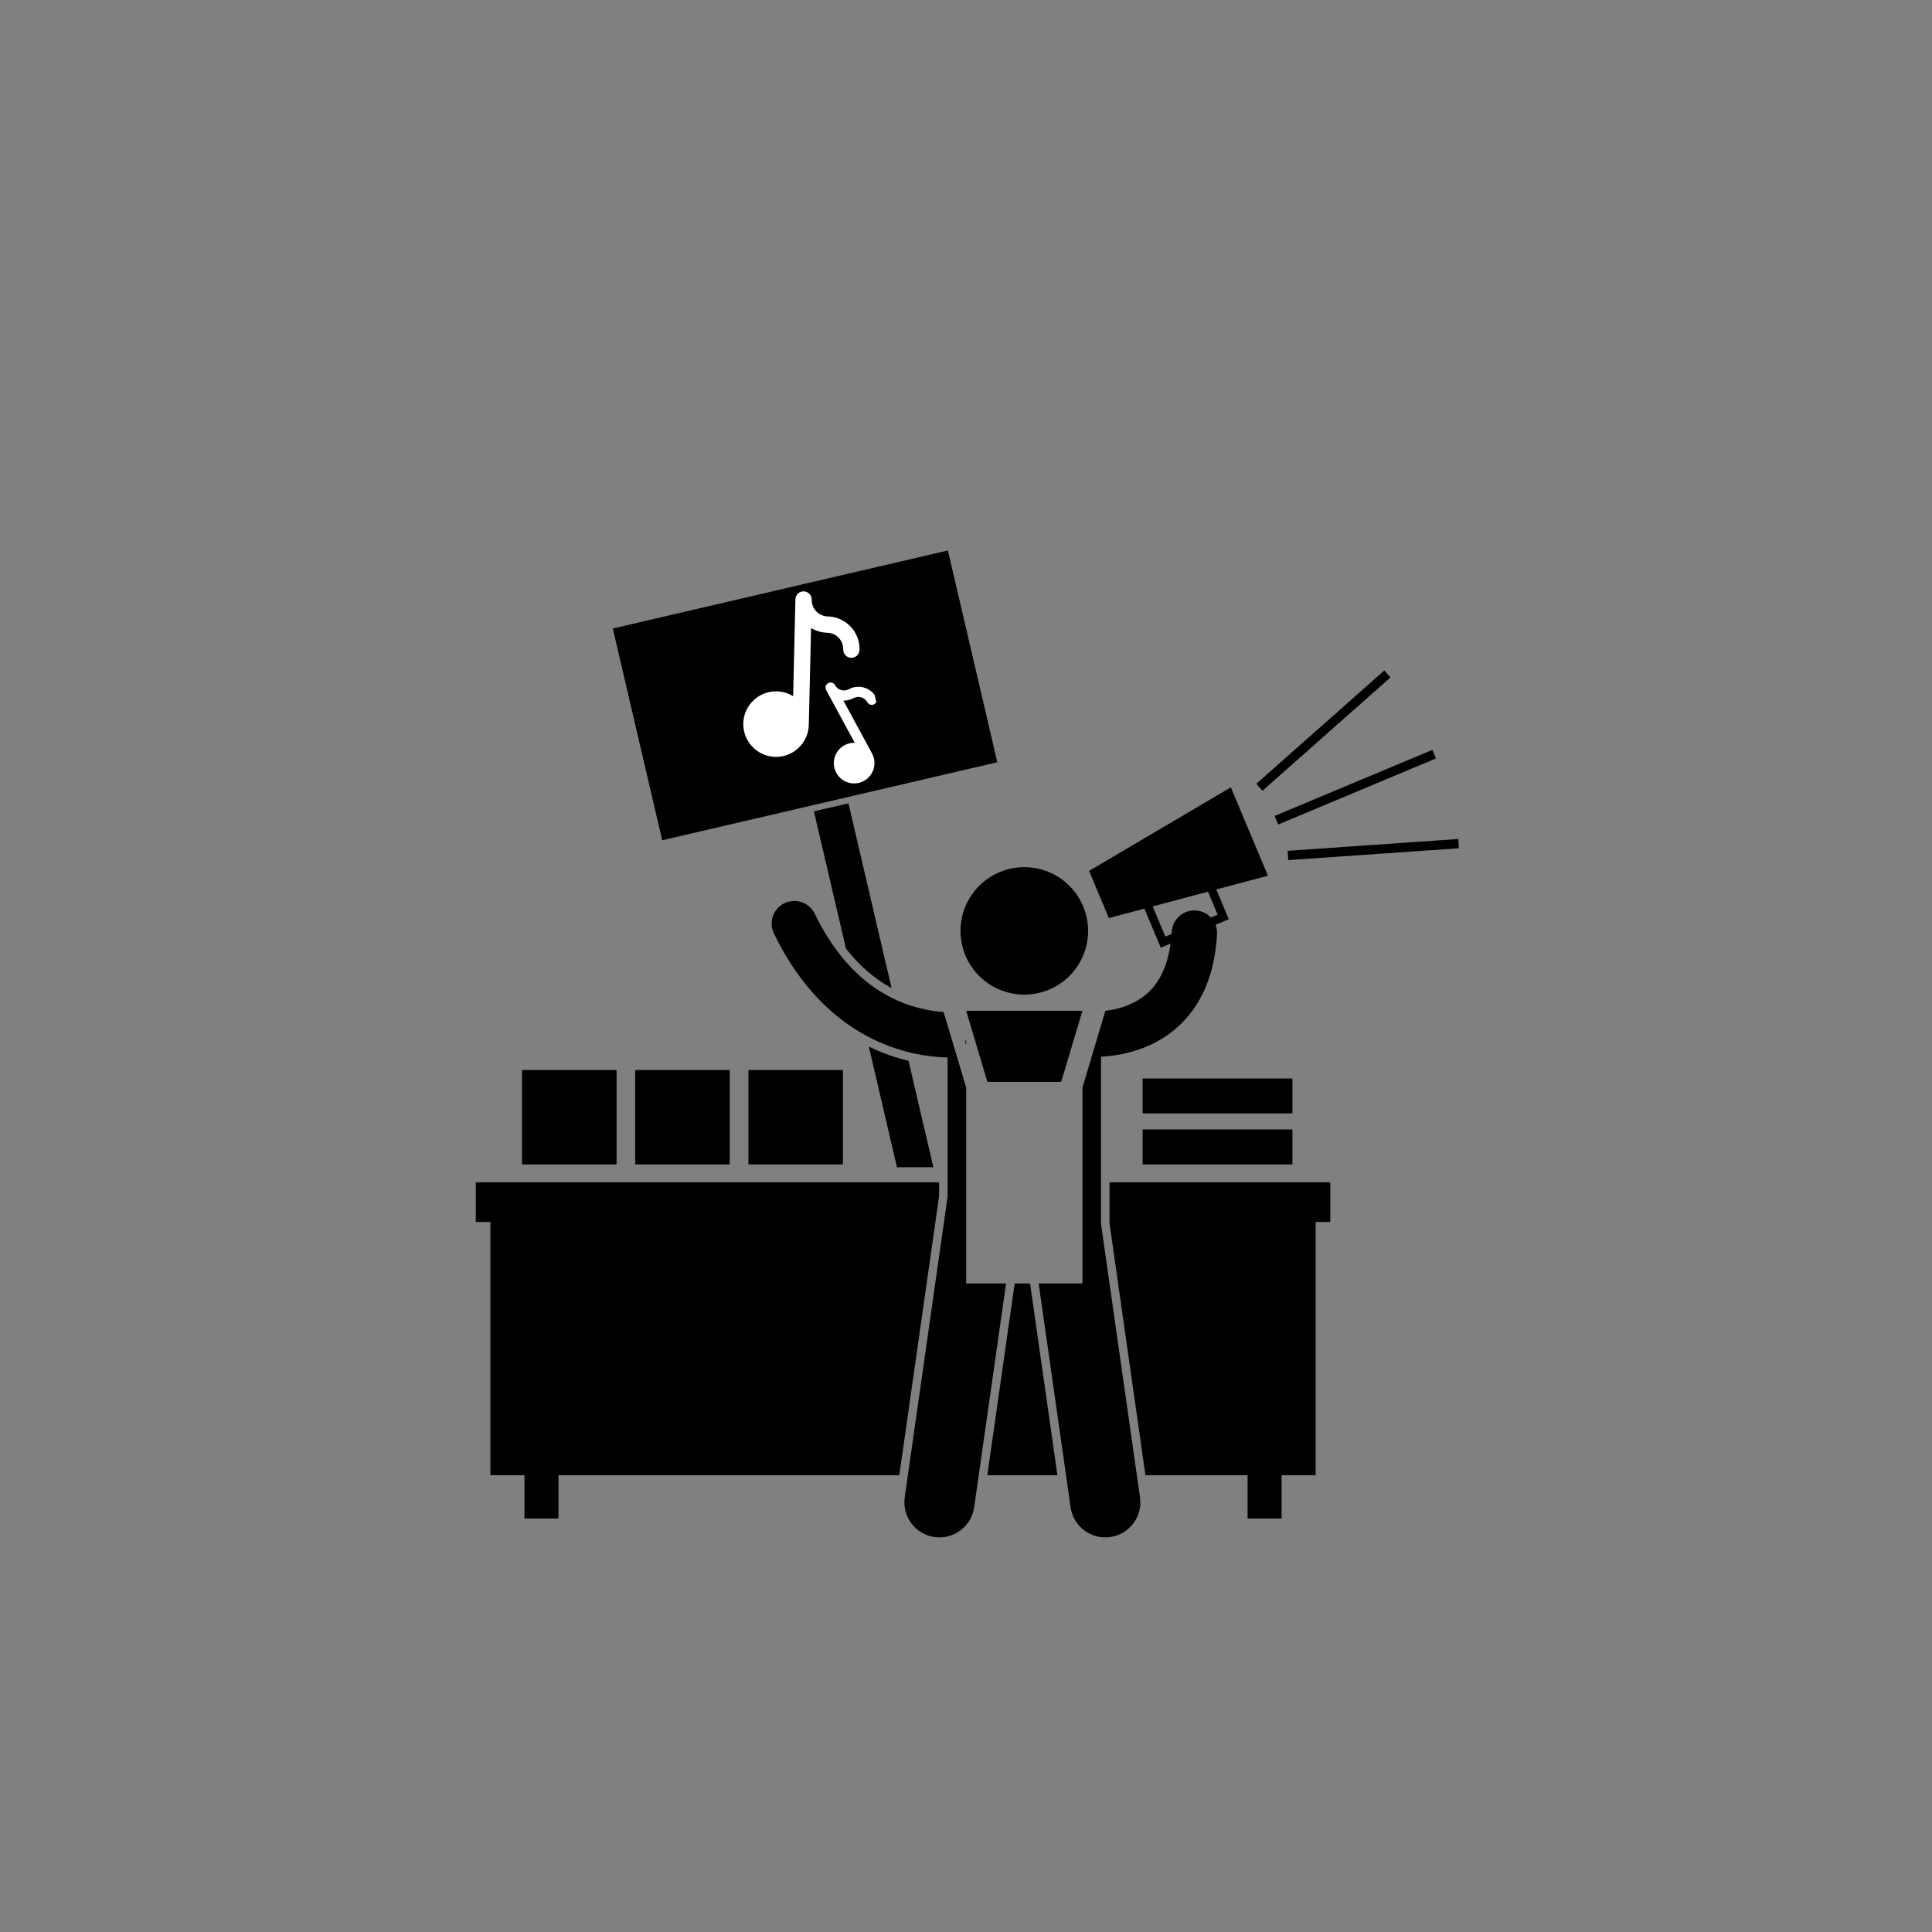 <svg xmlns="http://www.w3.org/2000/svg" xmlns:xlink="http://www.w3.org/1999/xlink" width="500" zoomAndPan="magnify" viewBox="0 0 375 375" height="500" preserveAspectRatio="xMidYMid meet" version="1.0"><rect x="0" y="0" width="375" height="375" fill="#808080" stroke="none"/><defs><g/><clipPath id="4d8f64f8cd"><path d="M 118 106.848 L 194 106.848 L 194 164 L 118 164 Z M 118 106.848 " clip-rule="nonzero"/></clipPath><clipPath id="d6f2ebd307"><path d="M 92.141 229 L 183 229 L 183 295 L 92.141 295 Z M 92.141 229 " clip-rule="nonzero"/></clipPath><clipPath id="f29a59275c"><path d="M 201 152 L 247 152 L 247 298.848 L 201 298.848 Z M 201 152 " clip-rule="nonzero"/></clipPath><clipPath id="0f5ffec1ed"><path d="M 149 174 L 196 174 L 196 298.848 L 149 298.848 Z M 149 174 " clip-rule="nonzero"/></clipPath><clipPath id="b013870c44"><path d="M 249 162 L 283.391 162 L 283.391 167 L 249 167 Z M 249 162 " clip-rule="nonzero"/></clipPath><clipPath id="844afd7147"><path d="M 144 114 L 167 114 L 167 147 L 144 147 Z M 144 114 " clip-rule="nonzero"/></clipPath><clipPath id="6a95b429b0"><path d="M 137.906 119.129 L 164.078 112.496 L 173.66 150.301 L 147.488 156.934 Z M 137.906 119.129 " clip-rule="nonzero"/></clipPath><clipPath id="4851a42be3"><path d="M 137.906 119.129 L 164.078 112.496 L 173.66 150.301 L 147.488 156.934 Z M 137.906 119.129 " clip-rule="nonzero"/></clipPath><clipPath id="a404de59f3"><path d="M 160 132 L 171 132 L 171 153 L 160 153 Z M 160 132 " clip-rule="nonzero"/></clipPath><clipPath id="a14c0b08f3"><path d="M 137.906 119.129 L 164.078 112.496 L 173.66 150.301 L 147.488 156.934 Z M 137.906 119.129 " clip-rule="nonzero"/></clipPath><clipPath id="2db0740589"><path d="M 137.906 119.129 L 164.078 112.496 L 173.66 150.301 L 147.488 156.934 Z M 137.906 119.129 " clip-rule="nonzero"/></clipPath></defs><path fill="#000000" d="M 168.637 203.137 L 174.102 226.562 L 181.168 226.562 L 176.348 205.91 C 173.949 205.336 171.332 204.461 168.637 203.137 Z M 168.637 203.137 " fill-opacity="1" fill-rule="nonzero"/><path fill="#000000" d="M 173.055 191.797 L 164.684 155.922 L 157.98 157.48 L 164.195 184.102 C 166.762 187.41 169.695 189.957 173.055 191.797 Z M 173.055 191.797 " fill-opacity="1" fill-rule="nonzero"/><g clip-path="url(#4d8f64f8cd)"><path fill="#000000" d="M 193.578 147.949 L 183.984 106.848 L 118.945 121.992 L 128.535 163.094 Z M 193.578 147.949 " fill-opacity="1" fill-rule="nonzero"/></g><path fill="#000000" d="M 196.945 249.121 L 191.641 286.328 L 205.242 286.328 L 199.938 249.121 Z M 196.945 249.121 " fill-opacity="1" fill-rule="nonzero"/><g clip-path="url(#d6f2ebd307)"><path fill="#000000" d="M 182.277 232.156 L 182.277 229.492 L 92.348 229.492 L 92.348 237.191 L 95.191 237.191 L 95.191 286.328 L 101.797 286.328 L 101.797 294.738 L 108.402 294.738 L 108.402 286.328 L 174.555 286.328 Z M 182.277 232.156 " fill-opacity="1" fill-rule="nonzero"/></g><path fill="#000000" d="M 215.355 229.492 L 215.355 237.418 L 222.328 286.328 L 242.156 286.328 L 242.156 294.738 L 248.762 294.738 L 248.762 286.328 L 255.367 286.328 L 255.367 237.191 L 258.211 237.191 L 258.211 229.492 Z M 215.355 229.492 " fill-opacity="1" fill-rule="nonzero"/><path fill="#000000" d="M 205.98 209.992 L 210.082 196.246 C 209.875 196.215 209.664 196.191 209.449 196.191 L 188.184 196.191 C 187.969 196.191 187.758 196.211 187.551 196.242 L 191.652 209.992 Z M 205.98 209.992 " fill-opacity="1" fill-rule="nonzero"/><g clip-path="url(#f29a59275c)"><path fill="#000000" d="M 225.25 189.539 C 223.59 192.547 221.363 194.113 218.883 195.129 C 217.434 195.711 215.918 196.035 214.547 196.203 L 210.102 211.109 L 210.102 249.121 L 201.605 249.121 L 207.801 292.566 C 208.332 296.281 211.781 298.863 215.5 298.336 C 219.219 297.805 221.809 294.363 221.277 290.648 L 213.703 237.539 L 213.703 205.109 C 217.055 204.918 221.676 204.121 226.098 201.25 C 228.703 199.555 231.172 197.078 232.98 193.754 C 234.801 190.43 235.953 186.312 236.23 181.355 C 236.266 180.699 236.152 180.074 235.93 179.5 L 237.449 178.863 L 238.508 178.422 L 238.188 177.66 L 236.082 172.645 L 246.102 169.973 L 238.902 152.82 L 211.391 169.039 L 215.234 178.199 L 222.125 176.363 L 225.305 183.949 L 225.422 183.898 L 227.211 183.148 C 226.836 185.867 226.121 187.941 225.25 189.539 Z M 226.191 181.789 L 225.785 180.82 L 223.734 175.934 L 234.473 173.074 L 236.008 176.738 L 236.344 177.539 L 235.027 178.09 C 234.281 177.301 233.25 176.785 232.082 176.719 C 229.652 176.582 227.574 178.438 227.438 180.859 C 227.43 181.008 227.414 181.141 227.402 181.281 Z M 226.191 181.789 " fill-opacity="1" fill-rule="nonzero"/></g><g clip-path="url(#0f5ffec1ed)"><path fill="#000000" d="M 187.535 211.105 L 183.152 196.418 C 180.348 196.23 176.523 195.516 172.52 193.391 C 167.684 190.805 162.449 186.211 158.141 177.359 C 157.082 175.172 154.449 174.258 152.258 175.316 C 150.07 176.375 149.156 179.004 150.215 181.191 C 155.211 191.547 161.926 197.75 168.391 201.16 C 174.398 204.344 180.062 205.16 183.93 205.258 L 183.93 232.277 L 175.605 290.648 C 175.078 294.367 177.664 297.809 181.383 298.336 C 185.105 298.867 188.555 296.281 189.082 292.566 L 195.277 249.121 L 187.535 249.121 Z M 187.535 211.105 " fill-opacity="1" fill-rule="nonzero"/></g><path fill="#000000" d="M 211.203 180.688 C 211.203 181.5 211.121 182.305 210.965 183.098 C 210.805 183.895 210.57 184.668 210.258 185.422 C 209.949 186.172 209.566 186.883 209.113 187.559 C 208.664 188.234 208.148 188.859 207.574 189.434 C 207 190.008 206.375 190.52 205.699 190.973 C 205.023 191.422 204.309 191.805 203.559 192.117 C 202.805 192.426 202.031 192.66 201.234 192.82 C 200.438 192.977 199.629 193.059 198.816 193.059 C 198.004 193.059 197.199 192.977 196.402 192.82 C 195.605 192.66 194.828 192.426 194.078 192.117 C 193.328 191.805 192.613 191.422 191.938 190.973 C 191.262 190.52 190.637 190.008 190.059 189.434 C 189.484 188.859 188.973 188.234 188.52 187.559 C 188.066 186.883 187.688 186.172 187.375 185.422 C 187.062 184.668 186.828 183.895 186.672 183.098 C 186.512 182.305 186.434 181.5 186.434 180.688 C 186.434 179.875 186.512 179.07 186.672 178.273 C 186.828 177.477 187.062 176.703 187.375 175.953 C 187.688 175.203 188.066 174.488 188.52 173.812 C 188.973 173.137 189.484 172.512 190.059 171.938 C 190.637 171.363 191.262 170.852 191.938 170.398 C 192.613 169.949 193.328 169.566 194.078 169.258 C 194.828 168.945 195.605 168.711 196.402 168.551 C 197.199 168.395 198.004 168.316 198.816 168.316 C 199.629 168.316 200.438 168.395 201.234 168.551 C 202.031 168.711 202.805 168.945 203.559 169.258 C 204.309 169.566 205.023 169.949 205.699 170.398 C 206.375 170.852 207 171.363 207.574 171.938 C 208.148 172.512 208.664 173.137 209.113 173.812 C 209.566 174.488 209.949 175.203 210.258 175.953 C 210.57 176.703 210.805 177.477 210.965 178.273 C 211.121 179.07 211.203 179.875 211.203 180.688 Z M 211.203 180.688 " fill-opacity="1" fill-rule="nonzero"/><path fill="#000000" d="M 247.398 158.375 L 278.027 145.551 L 278.723 147.211 L 248.098 160.039 Z M 247.398 158.375 " fill-opacity="1" fill-rule="nonzero"/><path fill="#000000" d="M 243.84 152.141 L 268.695 130.137 L 269.891 131.488 L 245.039 153.492 Z M 243.84 152.141 " fill-opacity="1" fill-rule="nonzero"/><g clip-path="url(#b013870c44)"><path fill="#000000" d="M 249.922 165.145 L 283.051 162.848 L 283.176 164.648 L 250.047 166.945 Z M 249.922 165.145 " fill-opacity="1" fill-rule="nonzero"/></g><path fill="#000000" d="M 101.328 207.684 L 119.676 207.684 L 119.676 226.012 L 101.328 226.012 Z M 101.328 207.684 " fill-opacity="1" fill-rule="nonzero"/><path fill="#000000" d="M 123.297 207.684 L 141.645 207.684 L 141.645 226.012 L 123.297 226.012 Z M 123.297 207.684 " fill-opacity="1" fill-rule="nonzero"/><path fill="#000000" d="M 145.27 207.684 L 163.617 207.684 L 163.617 226.012 L 145.27 226.012 Z M 145.27 207.684 " fill-opacity="1" fill-rule="nonzero"/><path fill="#000000" d="M 221.781 219.23 L 250.859 219.23 L 250.859 226.012 L 221.781 226.012 Z M 221.781 219.23 " fill-opacity="1" fill-rule="nonzero"/><path fill="#000000" d="M 221.781 209.332 L 250.859 209.332 L 250.859 216.113 L 221.781 216.113 Z M 221.781 209.332 " fill-opacity="1" fill-rule="nonzero"/><g clip-path="url(#844afd7147)"><g clip-path="url(#6a95b429b0)"><g clip-path="url(#4851a42be3)"><path fill="#ffffff" d="M 160.652 119.648 C 158.902 119.605 157.516 118.152 157.555 116.406 C 157.578 115.531 156.883 114.805 156.008 114.785 C 155.133 114.762 154.41 115.457 154.387 116.332 L 153.949 135.129 C 153.023 134.559 151.941 134.219 150.777 134.191 C 147.273 134.109 144.352 136.895 144.27 140.402 C 144.188 143.906 146.977 146.824 150.48 146.91 C 153.988 146.992 156.906 144.203 156.988 140.699 L 157.426 121.891 C 158.348 122.453 159.422 122.789 160.578 122.816 C 162.324 122.855 163.711 124.312 163.672 126.059 C 163.648 126.934 164.344 127.66 165.219 127.68 C 166.094 127.699 166.82 127.008 166.84 126.133 C 166.922 122.641 164.145 119.73 160.652 119.648 Z M 160.652 119.648 " fill-opacity="1" fill-rule="nonzero"/></g></g></g><g clip-path="url(#a404de59f3)"><g clip-path="url(#a14c0b08f3)"><g clip-path="url(#2db0740589)"><path fill="#ffffff" d="M 164.742 133.781 C 163.789 134.297 162.594 133.941 162.078 132.988 C 161.82 132.512 161.223 132.336 160.746 132.594 C 160.27 132.852 160.094 133.449 160.352 133.926 L 165.906 144.176 C 165.23 144.156 164.547 144.305 163.91 144.648 C 162 145.684 161.285 148.082 162.32 149.996 C 163.359 151.906 165.758 152.621 167.668 151.582 C 169.582 150.547 170.293 148.148 169.258 146.238 L 163.699 135.98 C 164.367 136 165.051 135.848 165.68 135.508 C 166.633 134.992 167.828 135.348 168.344 136.301 C 168.602 136.777 169.199 136.953 169.676 136.695 C 170.152 136.438 170.332 135.84 170.07 135.363 C 169.039 133.457 166.648 132.75 164.742 133.781 Z M 164.742 133.781 " fill-opacity="1" fill-rule="nonzero"/></g></g></g><g fill="#000000" fill-opacity="1"><g transform="translate(187.277, 202.649)"><g><path d="M 0.406 -0.094 L 0.438 -0.031 C 0.414 -0.02 0.395 -0.008 0.375 0 C 0.352 0.008 0.328 0.016 0.297 0.016 C 0.18 0.016 0.125 -0.039 0.125 -0.156 L 0.125 -0.531 L 0.031 -0.531 L 0.031 -0.594 L 0.125 -0.594 L 0.125 -0.719 L 0.219 -0.734 L 0.219 -0.594 L 0.406 -0.594 L 0.406 -0.531 L 0.219 -0.531 L 0.219 -0.172 C 0.219 -0.098 0.25 -0.062 0.312 -0.062 C 0.344 -0.062 0.367 -0.07 0.391 -0.094 Z M 0.406 -0.094 "/></g></g></g></svg>